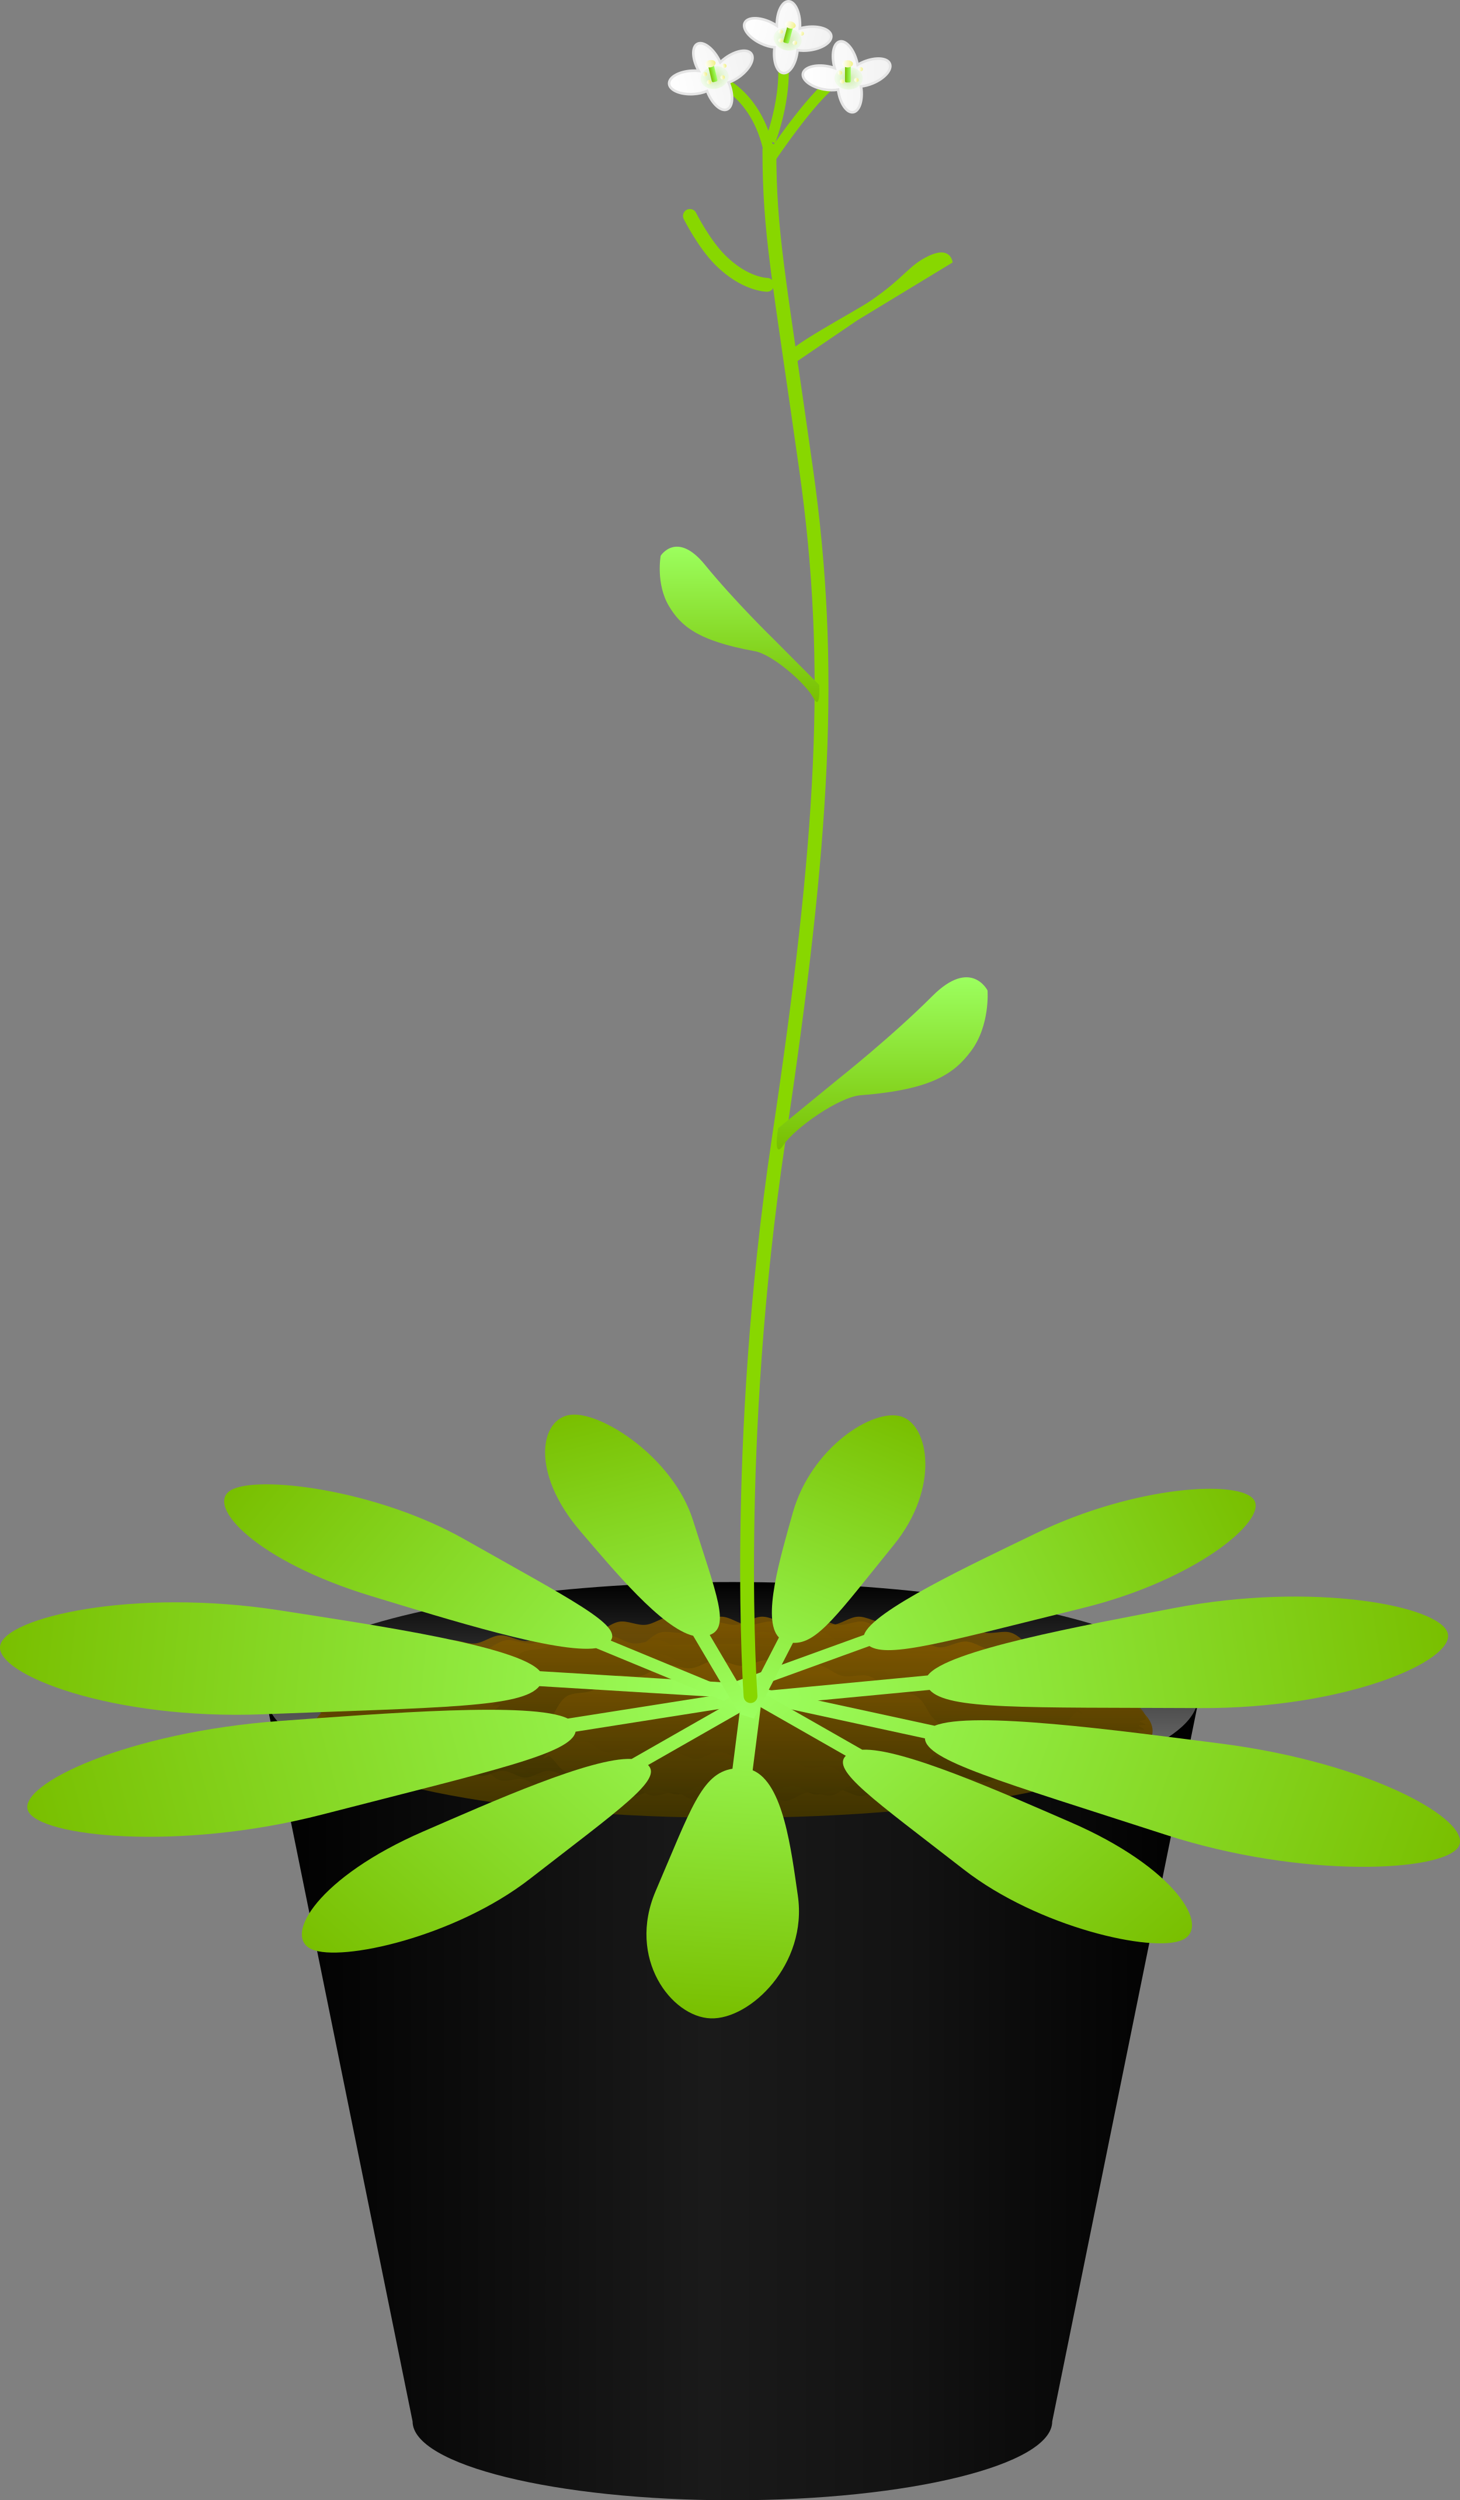 <?xml version="1.0" encoding="UTF-8" standalone="no"?>
<svg
   xmlns:dc="http://purl.org/dc/elements/1.1/"
   xmlns:cc="http://creativecommons.org/ns#"
   xmlns:rdf="http://www.w3.org/1999/02/22-rdf-syntax-ns#"
   xmlns:svg="http://www.w3.org/2000/svg"
   xmlns="http://www.w3.org/2000/svg"
   xmlns:sodipodi="http://sodipodi.sourceforge.net/DTD/sodipodi-0.dtd"
   xmlns:inkscape="http://www.inkscape.org/namespaces/inkscape"
   version="1.1"
   x="0px"
   y="0px"
   width="335.002"
   height="573.587"
   viewBox="0 0 335.002 573.587"
   enable-background="new 0 0 595.28 841.89"
   xml:space="preserve"
   sodipodi:docname="Arabidopsis_thaliana.svg"
   inkscape:version="1.0.1 (3bc2e813f5, 2020-09-07)"><rect x="0" y="0" width="335.002" height="573.587" fill="#808080" stroke="none"/><defs
   id="defs1296" /><sodipodi:namedview
   pagecolor="#ffffff"
   bordercolor="#666666"
   borderopacity="1"
   objecttolerance="10"
   gridtolerance="10"
   guidetolerance="10"
   inkscape:pageopacity="0"
   inkscape:pageshadow="2"
   inkscape:window-width="1920"
   inkscape:window-height="1017"
   id="namedview1294"
   showgrid="false"
   inkscape:zoom="0.87303565"
   inkscape:cx="176.10103"
   inkscape:cy="365.90066"
   inkscape:window-x="-8"
   inkscape:window-y="-8"
   inkscape:window-maximized="1" />
<linearGradient
   id="SVGID_1_"
   gradientUnits="userSpaceOnUse"
   x1="182.756"
   y1="537.183"
   x2="396.428"
   y2="537.183"
   gradientTransform="translate(-121.539,-55.044)">
	<stop
   offset="0"
   style="stop-color:#000000"
   id="stop2" />
	<stop
   offset="0.472"
   style="stop-color:#1A1A1A"
   id="stop4" />
	<stop
   offset="0.686"
   style="stop-color:#131313"
   id="stop6" />
	<stop
   offset="0.981"
   style="stop-color:#010101"
   id="stop8" />
	<stop
   offset="1"
   style="stop-color:#000000"
   id="stop10" />
</linearGradient>
<path
   fill="url(#SVGID_1_)"
   d="m 61.217,390.692 33.452,164.809 c 0,9.988 32.855,18.086 73.384,18.086 40.529,0 73.383,-8.098 73.383,-18.086 l 33.453,-164.809 z"
   id="path13"
   style="fill:url(#SVGID_1_)" />
<linearGradient
   id="SVGID_2_"
   gradientUnits="userSpaceOnUse"
   x1="289.592"
   y1="470.642"
   x2="289.592"
   y2="417.981"
   gradientTransform="translate(-121.539,-55.044)">
	<stop
   offset="0"
   style="stop-color:#8F8F8F"
   id="stop15" />
	<stop
   offset="1"
   style="stop-color:#000000"
   id="stop17" />
</linearGradient>
<ellipse
   fill="url(#SVGID_2_)"
   cx="168.053"
   cy="389.268"
   rx="106.836"
   ry="26.33"
   id="ellipse20"
   style="fill:url(#SVGID_2_)" />
<g
   id="g110"
   transform="translate(-121.539,-55.044)">
	<linearGradient
   id="SVGID_3_"
   gradientUnits="userSpaceOnUse"
   x1="289.591"
   y1="472.066"
   x2="289.591"
   y2="432.212">
		<stop
   offset="0"
   style="stop-color:#3F3300"
   id="stop22" />
		<stop
   offset="1"
   style="stop-color:#7F5700"
   id="stop24" />
	</linearGradient>
	<path
   fill="url(#SVGID_3_)"
   d="m 386.004,452.138 c 0,11.006 -43.164,19.928 -96.412,19.928 -53.248,0 -96.414,-8.922 -96.414,-19.928 0,-11.002 43.166,-19.926 96.414,-19.926 53.248,0 96.412,8.924 96.412,19.926 z"
   id="path27"
   style="fill:url(#SVGID_3_)" />
	<g
   opacity="0.83"
   id="g36">
		<linearGradient
   id="SVGID_4_"
   gradientUnits="userSpaceOnUse"
   x1="255.242"
   y1="462.83"
   x2="255.242"
   y2="430.197">
			<stop
   offset="0"
   style="stop-color:#3F3300"
   id="stop29" />
			<stop
   offset="1"
   style="stop-color:#7F5700"
   id="stop31" />
		</linearGradient>
		<path
   fill="url(#SVGID_4_)"
   d="m 255.241,431.515 c -1.983,0 -3.97,-1.404 -5.888,-1.314 -1.988,0.092 -3.834,1.68 -5.736,1.863 -1.991,0.191 -4.108,-1.01 -5.986,-0.727 -1.992,0.301 -3.654,2.08 -5.497,2.477 -1.989,0.428 -4.243,-0.498 -6.031,0.031 -1.979,0.586 -3.344,2.598 -5.04,3.295 -1.955,0.801 -4.363,0.381 -5.887,1.309 -1.875,1.143 -2.475,3.469 -3.598,4.766 -1.44,1.662 -3.492,2.959 -3.492,4.799 0,0.195 1.458,0.322 1.476,0.516 0.018,0.193 -1.393,0.582 -1.358,0.773 0.035,0.191 1.493,0.059 1.544,0.248 0.051,0.186 -1.274,0.809 -1.208,0.992 0.065,0.182 1.484,-0.184 1.564,-0.004 0.079,0.176 -1.138,0.99 -1.045,1.164 0.09,0.168 1.445,-0.387 1.549,-0.221 0.101,0.164 -1.004,1.125 -0.891,1.285 0.11,0.158 1.223,-0.705 1.345,-0.551 1.353,0.824 2.17,2.875 3.83,3.613 1.474,0.654 3.592,-0.08 5.284,0.498 1.545,0.525 2.755,2.408 4.463,2.863 1.591,0.424 3.583,-0.598 5.302,-0.242 1.622,0.336 3.037,2.07 4.759,2.342 1.644,0.258 3.526,-0.951 5.252,-0.754 1.66,0.188 3.22,1.793 4.946,1.92 1.672,0.123 3.453,-1.232 5.178,-1.17 1.68,0.061 3.357,1.543 5.08,1.543 1.737,0 3.428,-1.482 5.121,-1.545 1.741,-0.062 3.536,1.291 5.222,1.164 1.742,-0.129 3.316,-1.736 4.99,-1.928 1.742,-0.201 3.642,1.004 5.301,0.74 1.739,-0.277 3.167,-2.018 4.801,-2.359 1.733,-0.365 3.744,0.648 5.346,0.215 1.722,-0.465 2.938,-2.357 4.492,-2.895 1.706,-0.592 3.842,0.123 5.321,-0.547 1.67,-0.758 2.478,-2.824 3.828,-3.67 0.111,-0.15 1.231,0.701 1.333,0.549 0.104,-0.154 -1.028,-1.082 -0.935,-1.238 0.094,-0.16 1.455,0.373 1.538,0.211 0.085,-0.166 -1.153,-0.947 -1.081,-1.115 0.072,-0.17 1.494,0.178 1.553,0.006 0.061,-0.176 -1.275,-0.77 -1.23,-0.945 0.047,-0.18 1.504,-0.057 1.535,-0.236 0.031,-0.182 -1.383,-0.551 -1.367,-0.734 0.016,-0.183 1.473,-0.305 1.473,-0.488 0,-1.84 -2.053,-3.139 -3.494,-4.801 -1.124,-1.297 -1.726,-3.623 -3.602,-4.766 -1.525,-0.93 -3.933,-0.508 -5.888,-1.311 -1.696,-0.695 -3.062,-2.707 -5.04,-3.293 -1.787,-0.527 -4.04,0.398 -6.026,-0.029 -1.842,-0.396 -3.503,-2.176 -5.495,-2.477 -1.877,-0.283 -3.994,0.918 -5.984,0.727 -1.902,-0.184 -3.749,-1.771 -5.737,-1.863 -1.919,-0.09 -3.907,1.314 -5.89,1.314 z"
   id="path34"
   style="fill:url(#SVGID_4_)" />
	</g>
	<g
   opacity="0.83"
   id="g45">
		<linearGradient
   id="SVGID_5_"
   gradientUnits="userSpaceOnUse"
   x1="302.144"
   y1="458.56"
   x2="302.144"
   y2="425.926">
			<stop
   offset="0"
   style="stop-color:#3F3300"
   id="stop38" />
			<stop
   offset="1"
   style="stop-color:#7F5700"
   id="stop40" />
		</linearGradient>
		<path
   fill="url(#SVGID_5_)"
   d="m 302.145,427.246 c -1.982,0 -3.97,-1.405 -5.887,-1.315 -1.988,0.093 -3.833,1.68 -5.735,1.862 -1.991,0.192 -4.109,-1.009 -5.987,-0.725 -1.992,0.301 -3.654,2.079 -5.497,2.475 -1.989,0.428 -4.243,-0.496 -6.031,0.033 -1.979,0.584 -3.344,2.598 -5.04,3.293 -1.956,0.803 -4.363,0.381 -5.887,1.311 -1.875,1.143 -2.475,3.467 -3.598,4.764 -1.44,1.662 -3.493,2.959 -3.493,4.799 0,0.195 1.458,0.324 1.476,0.518 0.018,0.194 -1.394,0.582 -1.358,0.773 0.035,0.189 1.492,0.057 1.543,0.246 0.051,0.186 -1.274,0.809 -1.207,0.992 0.065,0.182 1.483,-0.184 1.564,-0.004 0.079,0.176 -1.138,0.99 -1.045,1.164 0.09,0.168 1.445,-0.389 1.549,-0.221 0.101,0.164 -1.003,1.125 -0.89,1.287 0.11,0.156 1.223,-0.707 1.345,-0.553 1.353,0.824 2.17,2.877 3.829,3.613 1.474,0.654 3.592,-0.078 5.284,0.498 1.545,0.527 2.754,2.408 4.463,2.863 1.591,0.424 3.583,-0.596 5.302,-0.24 1.622,0.336 3.036,2.07 4.759,2.342 1.644,0.258 3.526,-0.951 5.251,-0.754 1.66,0.188 3.22,1.793 4.946,1.92 1.672,0.123 3.453,-1.232 5.178,-1.17 1.68,0.061 3.357,1.543 5.08,1.543 1.738,0 3.428,-1.482 5.121,-1.545 1.741,-0.062 3.537,1.291 5.223,1.166 1.742,-0.131 3.315,-1.738 4.99,-1.93 1.742,-0.201 3.643,1.004 5.301,0.74 1.739,-0.277 3.166,-2.018 4.801,-2.359 1.734,-0.365 3.744,0.648 5.347,0.215 1.723,-0.465 2.938,-2.355 4.491,-2.895 1.707,-0.592 3.842,0.123 5.322,-0.549 1.67,-0.756 2.479,-2.822 3.827,-3.668 0.112,-0.15 1.231,0.701 1.333,0.549 0.104,-0.154 -1.027,-1.082 -0.936,-1.24 0.096,-0.16 1.457,0.375 1.539,0.211 0.084,-0.166 -1.152,-0.945 -1.081,-1.113 0.073,-0.172 1.494,0.176 1.554,0.002 0.06,-0.176 -1.277,-0.766 -1.232,-0.943 0.047,-0.18 1.504,-0.057 1.535,-0.236 0.031,-0.182 -1.383,-0.551 -1.367,-0.734 0.016,-0.183 1.473,-0.305 1.473,-0.488 0,-1.84 -2.053,-3.139 -3.494,-4.801 -1.124,-1.297 -1.726,-3.623 -3.602,-4.766 -1.525,-0.928 -3.933,-0.508 -5.889,-1.309 -1.695,-0.697 -3.061,-2.709 -5.039,-3.293 -1.787,-0.529 -4.04,0.396 -6.027,-0.031 -1.842,-0.396 -3.503,-2.174 -5.494,-2.475 -1.877,-0.284 -3.994,0.917 -5.984,0.725 -1.902,-0.182 -3.748,-1.77 -5.736,-1.862 -1.92,-0.091 -3.907,1.315 -5.89,1.315 z"
   id="path43"
   style="fill:url(#SVGID_5_)" />
	</g>
	<g
   opacity="0.83"
   id="g54">
		<linearGradient
   id="SVGID_6_"
   gradientUnits="userSpaceOnUse"
   x1="319.082"
   y1="467.099"
   x2="319.082"
   y2="434.466">
			<stop
   offset="0"
   style="stop-color:#3F3300"
   id="stop47" />
			<stop
   offset="1"
   style="stop-color:#7F5700"
   id="stop49" />
		</linearGradient>
		<path
   fill="url(#SVGID_6_)"
   d="m 319.083,435.787 c -1.983,0 -3.97,-1.406 -5.888,-1.316 -1.988,0.094 -3.834,1.682 -5.736,1.863 -1.99,0.191 -4.107,-1.01 -5.986,-0.725 -1.992,0.301 -3.653,2.078 -5.496,2.475 -1.989,0.428 -4.243,-0.496 -6.031,0.033 -1.979,0.584 -3.344,2.598 -5.04,3.293 -1.955,0.803 -4.363,0.381 -5.887,1.311 -1.875,1.143 -2.475,3.467 -3.598,4.764 -1.44,1.662 -3.493,2.959 -3.493,4.799 0,0.195 1.458,0.322 1.476,0.516 0.018,0.194 -1.394,0.582 -1.358,0.775 0.035,0.189 1.493,0.057 1.544,0.246 0.051,0.186 -1.274,0.807 -1.208,0.992 0.065,0.18 1.484,-0.184 1.565,-0.004 0.079,0.176 -1.138,0.988 -1.045,1.162 0.09,0.17 1.445,-0.387 1.549,-0.219 0.101,0.164 -1.004,1.123 -0.891,1.285 0.11,0.158 1.223,-0.707 1.345,-0.551 1.353,0.824 2.17,2.875 3.83,3.611 1.474,0.654 3.592,-0.078 5.284,0.5 1.545,0.525 2.754,2.408 4.463,2.863 1.591,0.424 3.583,-0.598 5.302,-0.242 1.622,0.338 3.037,2.07 4.76,2.342 1.644,0.258 3.525,-0.951 5.251,-0.754 1.66,0.188 3.22,1.793 4.946,1.92 1.672,0.123 3.453,-1.232 5.178,-1.17 1.681,0.061 3.357,1.543 5.08,1.543 1.738,0 3.428,-1.482 5.121,-1.545 1.741,-0.062 3.537,1.291 5.223,1.164 1.742,-0.129 3.315,-1.736 4.99,-1.928 1.742,-0.201 3.643,1.004 5.301,0.74 1.739,-0.277 3.166,-2.018 4.802,-2.359 1.733,-0.365 3.743,0.648 5.346,0.215 1.723,-0.465 2.938,-2.355 4.492,-2.895 1.706,-0.59 3.842,0.123 5.321,-0.547 1.67,-0.758 2.479,-2.822 3.828,-3.67 0.111,-0.15 1.23,0.701 1.332,0.551 0.104,-0.156 -1.028,-1.084 -0.936,-1.24 0.094,-0.162 1.456,0.373 1.539,0.211 0.084,-0.166 -1.153,-0.945 -1.082,-1.113 0.073,-0.172 1.494,0.176 1.554,0.002 0.06,-0.174 -1.276,-0.768 -1.23,-0.945 0.046,-0.18 1.503,-0.053 1.534,-0.234 0.031,-0.181 -1.383,-0.551 -1.367,-0.734 0.016,-0.183 1.473,-0.305 1.473,-0.488 0,-1.84 -2.053,-3.139 -3.494,-4.801 -1.123,-1.297 -1.725,-3.623 -3.602,-4.766 -1.524,-0.928 -3.932,-0.508 -5.888,-1.309 -1.696,-0.697 -3.062,-2.709 -5.04,-3.293 -1.787,-0.529 -4.039,0.396 -6.025,-0.031 -1.844,-0.396 -3.504,-2.174 -5.496,-2.475 -1.877,-0.283 -3.993,0.916 -5.984,0.725 -1.901,-0.182 -3.748,-1.77 -5.736,-1.863 -1.922,-0.091 -3.909,1.316 -5.892,1.316 z"
   id="path52"
   style="fill:url(#SVGID_6_)" />
	</g>
	<g
   opacity="0.83"
   id="g63">
		<linearGradient
   id="SVGID_7_"
   gradientUnits="userSpaceOnUse"
   x1="266.967"
   y1="467.099"
   x2="266.967"
   y2="434.466">
			<stop
   offset="0"
   style="stop-color:#3F3300"
   id="stop56" />
			<stop
   offset="1"
   style="stop-color:#7F5700"
   id="stop58" />
		</linearGradient>
		<path
   fill="url(#SVGID_7_)"
   d="m 266.967,435.787 c -1.983,0 -3.97,-1.406 -5.888,-1.316 -1.988,0.094 -3.834,1.682 -5.736,1.863 -1.991,0.191 -4.108,-1.01 -5.986,-0.725 -1.992,0.301 -3.654,2.078 -5.497,2.475 -1.989,0.428 -4.243,-0.496 -6.031,0.033 -1.979,0.584 -3.344,2.598 -5.04,3.293 -1.955,0.803 -4.363,0.381 -5.887,1.311 -1.875,1.143 -2.475,3.467 -3.598,4.764 -1.44,1.662 -3.493,2.959 -3.493,4.799 0,0.195 1.458,0.322 1.476,0.516 0.018,0.193 -1.393,0.58 -1.358,0.773 0.035,0.189 1.493,0.059 1.544,0.248 0.051,0.186 -1.274,0.807 -1.208,0.992 0.065,0.18 1.484,-0.184 1.564,-0.004 0.079,0.176 -1.138,0.988 -1.045,1.162 0.09,0.17 1.445,-0.387 1.549,-0.219 0.101,0.162 -1.003,1.123 -0.89,1.285 0.11,0.158 1.223,-0.707 1.345,-0.551 1.353,0.824 2.17,2.875 3.829,3.611 1.474,0.656 3.592,-0.078 5.284,0.5 1.545,0.525 2.754,2.408 4.463,2.863 1.591,0.424 3.583,-0.598 5.302,-0.242 1.622,0.338 3.036,2.07 4.759,2.342 1.644,0.258 3.526,-0.951 5.251,-0.754 1.66,0.188 3.22,1.793 4.946,1.92 1.672,0.123 3.453,-1.232 5.178,-1.17 1.68,0.061 3.357,1.543 5.08,1.543 1.737,0 3.428,-1.482 5.121,-1.545 1.741,-0.062 3.536,1.291 5.222,1.164 1.742,-0.129 3.316,-1.736 4.991,-1.928 1.742,-0.201 3.642,1.004 5.301,0.74 1.739,-0.277 3.167,-2.018 4.802,-2.359 1.733,-0.365 3.743,0.648 5.346,0.215 1.723,-0.465 2.938,-2.355 4.492,-2.895 1.706,-0.59 3.842,0.123 5.321,-0.547 1.67,-0.758 2.479,-2.824 3.828,-3.67 0.111,-0.15 1.23,0.701 1.332,0.551 0.104,-0.156 -1.028,-1.084 -0.936,-1.24 0.094,-0.162 1.457,0.373 1.539,0.211 0.084,-0.166 -1.152,-0.947 -1.082,-1.115 0.074,-0.17 1.494,0.178 1.553,0.006 0.061,-0.176 -1.275,-0.77 -1.229,-0.947 0.046,-0.18 1.503,-0.055 1.534,-0.234 0.031,-0.184 -1.383,-0.551 -1.367,-0.734 0.016,-0.183 1.473,-0.305 1.473,-0.488 0,-1.84 -2.053,-3.139 -3.494,-4.801 -1.123,-1.297 -1.725,-3.623 -3.602,-4.766 -1.524,-0.928 -3.932,-0.508 -5.889,-1.309 -1.695,-0.697 -3.061,-2.709 -5.04,-3.293 -1.786,-0.529 -4.039,0.396 -6.026,-0.031 -1.842,-0.396 -3.503,-2.174 -5.495,-2.475 -1.877,-0.285 -3.994,0.916 -5.984,0.725 -1.902,-0.182 -3.748,-1.77 -5.737,-1.863 -1.916,-0.091 -3.904,1.316 -5.887,1.316 z"
   id="path61"
   style="fill:url(#SVGID_7_)" />
	</g>
	<g
   opacity="0.83"
   id="g72">
		<linearGradient
   id="SVGID_8_"
   gradientUnits="userSpaceOnUse"
   x1="242.213"
   y1="462.83"
   x2="242.213"
   y2="430.197">
			<stop
   offset="0"
   style="stop-color:#3F3300"
   id="stop65" />
			<stop
   offset="1"
   style="stop-color:#7F5700"
   id="stop67" />
		</linearGradient>
		<path
   fill="url(#SVGID_8_)"
   d="m 242.212,431.515 c -1.983,0 -3.97,-1.404 -5.888,-1.314 -1.988,0.092 -3.834,1.68 -5.736,1.863 -1.991,0.191 -4.108,-1.01 -5.986,-0.727 -1.992,0.301 -3.654,2.08 -5.496,2.477 -1.989,0.428 -4.244,-0.498 -6.031,0.031 -1.979,0.586 -3.343,2.598 -5.039,3.295 -1.955,0.803 -4.363,0.381 -5.887,1.309 -1.875,1.143 -2.475,3.469 -3.598,4.766 -1.44,1.662 -3.492,2.959 -3.492,4.799 0,0.195 1.458,0.322 1.476,0.516 0.018,0.193 -1.393,0.582 -1.358,0.773 0.035,0.191 1.493,0.059 1.544,0.248 0.051,0.186 -1.273,0.809 -1.207,0.992 0.065,0.182 1.483,-0.184 1.563,-0.004 0.079,0.176 -1.138,0.99 -1.045,1.162 0.09,0.17 1.445,-0.385 1.549,-0.219 0.101,0.164 -1.004,1.125 -0.891,1.285 0.11,0.158 1.223,-0.705 1.345,-0.551 1.353,0.824 2.17,2.875 3.83,3.613 1.474,0.654 3.592,-0.08 5.284,0.498 1.545,0.525 2.754,2.408 4.463,2.863 1.591,0.424 3.583,-0.598 5.302,-0.242 1.622,0.336 3.036,2.07 4.759,2.342 1.644,0.258 3.526,-0.951 5.251,-0.754 1.66,0.188 3.22,1.793 4.946,1.92 1.672,0.123 3.453,-1.232 5.178,-1.17 1.68,0.061 3.357,1.543 5.08,1.543 1.737,0 3.428,-1.482 5.121,-1.545 1.74,-0.062 3.536,1.291 5.221,1.166 1.742,-0.131 3.316,-1.738 4.991,-1.93 1.742,-0.201 3.642,1.004 5.301,0.74 1.739,-0.277 3.166,-2.018 4.801,-2.361 1.733,-0.363 3.743,0.65 5.346,0.217 1.723,-0.465 2.938,-2.357 4.492,-2.895 1.706,-0.592 3.842,0.123 5.321,-0.547 1.67,-0.758 2.479,-2.824 3.828,-3.67 0.112,-0.15 1.232,0.701 1.333,0.549 0.104,-0.154 -1.027,-1.082 -0.935,-1.238 0.095,-0.16 1.457,0.373 1.539,0.211 0.084,-0.166 -1.153,-0.947 -1.081,-1.115 0.073,-0.17 1.494,0.178 1.553,0.006 0.061,-0.176 -1.276,-0.77 -1.23,-0.947 0.046,-0.18 1.503,-0.055 1.535,-0.234 0.031,-0.182 -1.383,-0.551 -1.368,-0.734 0.016,-0.184 1.473,-0.305 1.473,-0.488 0,-1.842 -2.053,-3.139 -3.494,-4.801 -1.124,-1.297 -1.726,-3.623 -3.602,-4.766 -1.525,-0.93 -3.933,-0.508 -5.888,-1.311 -1.696,-0.695 -3.062,-2.707 -5.041,-3.293 -1.786,-0.527 -4.039,0.396 -6.026,-0.029 -1.843,-0.396 -3.504,-2.176 -5.495,-2.477 -1.877,-0.283 -3.994,0.918 -5.985,0.727 -1.902,-0.184 -3.749,-1.771 -5.737,-1.863 -1.918,-0.09 -3.906,1.314 -5.889,1.314 z"
   id="path70"
   style="fill:url(#SVGID_8_)" />
	</g>
	<g
   opacity="0.83"
   id="g81">
		<linearGradient
   id="SVGID_9_"
   gradientUnits="userSpaceOnUse"
   x1="281.3"
   y1="458.56"
   x2="281.3"
   y2="425.926">
			<stop
   offset="0"
   style="stop-color:#3F3300"
   id="stop74" />
			<stop
   offset="1"
   style="stop-color:#7F5700"
   id="stop76" />
		</linearGradient>
		<path
   fill="url(#SVGID_9_)"
   d="m 281.299,427.246 c -1.983,0 -3.97,-1.405 -5.888,-1.315 -1.988,0.093 -3.834,1.68 -5.735,1.862 -1.992,0.191 -4.109,-1.009 -5.987,-0.725 -1.992,0.301 -3.654,2.078 -5.496,2.475 -1.989,0.428 -4.243,-0.496 -6.031,0.033 -1.979,0.584 -3.344,2.598 -5.04,3.293 -1.955,0.803 -4.363,0.381 -5.887,1.311 -1.875,1.143 -2.475,3.467 -3.598,4.764 -1.44,1.662 -3.493,2.959 -3.493,4.799 0,0.195 1.458,0.324 1.476,0.516 0.018,0.195 -1.394,0.582 -1.358,0.773 0.034,0.191 1.493,0.061 1.544,0.248 0.05,0.186 -1.275,0.809 -1.208,0.992 0.065,0.182 1.483,-0.184 1.563,-0.004 0.079,0.176 -1.137,0.99 -1.044,1.164 0.09,0.168 1.445,-0.387 1.549,-0.219 0.101,0.162 -1.004,1.123 -0.891,1.285 0.11,0.156 1.223,-0.707 1.345,-0.553 1.353,0.824 2.17,2.877 3.829,3.613 1.474,0.654 3.592,-0.078 5.285,0.498 1.545,0.527 2.754,2.408 4.463,2.863 1.591,0.424 3.583,-0.596 5.302,-0.24 1.622,0.336 3.036,2.07 4.759,2.342 1.644,0.258 3.526,-0.951 5.252,-0.754 1.66,0.188 3.22,1.793 4.946,1.92 1.672,0.123 3.453,-1.232 5.178,-1.17 1.68,0.061 3.357,1.543 5.08,1.543 1.737,0 3.428,-1.482 5.121,-1.545 1.74,-0.062 3.536,1.291 5.222,1.164 1.742,-0.129 3.316,-1.736 4.99,-1.928 1.742,-0.201 3.643,1.004 5.301,0.74 1.739,-0.277 3.166,-2.018 4.801,-2.361 1.734,-0.363 3.744,0.648 5.346,0.217 1.723,-0.465 2.939,-2.355 4.492,-2.895 1.706,-0.592 3.842,0.123 5.322,-0.549 1.669,-0.756 2.479,-2.822 3.826,-3.668 0.112,-0.15 1.232,0.701 1.334,0.549 0.104,-0.154 -1.028,-1.082 -0.936,-1.24 0.095,-0.16 1.455,0.375 1.539,0.213 0.084,-0.166 -1.152,-0.947 -1.081,-1.115 0.073,-0.172 1.493,0.176 1.553,0.004 0.061,-0.176 -1.276,-0.768 -1.23,-0.945 0.046,-0.18 1.504,-0.057 1.535,-0.236 0.031,-0.182 -1.384,-0.551 -1.368,-0.734 0.017,-0.184 1.474,-0.305 1.474,-0.488 0,-1.84 -2.054,-3.139 -3.494,-4.801 -1.124,-1.297 -1.726,-3.623 -3.603,-4.766 -1.524,-0.928 -3.932,-0.508 -5.888,-1.309 -1.696,-0.697 -3.062,-2.709 -5.04,-3.293 -1.787,-0.529 -4.039,0.396 -6.026,-0.031 -1.843,-0.396 -3.503,-2.174 -5.495,-2.475 -1.877,-0.284 -3.994,0.917 -5.984,0.725 -1.902,-0.183 -3.748,-1.77 -5.737,-1.862 -1.918,-0.091 -3.906,1.315 -5.889,1.315 z"
   id="path79"
   style="fill:url(#SVGID_9_)" />
	</g>
	<g
   opacity="0.83"
   id="g90">
		<linearGradient
   id="SVGID_10_"
   gradientUnits="userSpaceOnUse"
   x1="324.293"
   y1="458.56"
   x2="324.293"
   y2="425.926">
			<stop
   offset="0"
   style="stop-color:#3F3300"
   id="stop83" />
			<stop
   offset="1"
   style="stop-color:#7F5700"
   id="stop85" />
		</linearGradient>
		<path
   fill="url(#SVGID_10_)"
   d="m 324.295,427.246 c -1.982,0 -3.971,-1.405 -5.888,-1.315 -1.988,0.093 -3.834,1.68 -5.735,1.862 -1.992,0.191 -4.109,-1.009 -5.987,-0.725 -1.991,0.301 -3.653,2.079 -5.496,2.475 -1.989,0.428 -4.244,-0.496 -6.031,0.033 -1.979,0.584 -3.344,2.598 -5.04,3.293 -1.955,0.803 -4.363,0.381 -5.887,1.311 -1.875,1.143 -2.475,3.467 -3.599,4.764 -1.44,1.662 -3.493,2.959 -3.493,4.799 0,0.195 1.458,0.324 1.476,0.518 0.018,0.194 -1.394,0.582 -1.358,0.773 0.035,0.189 1.493,0.059 1.544,0.246 0.05,0.186 -1.274,0.809 -1.208,0.992 0.065,0.182 1.483,-0.184 1.564,-0.004 0.079,0.176 -1.138,0.99 -1.045,1.164 0.091,0.17 1.445,-0.389 1.549,-0.221 0.101,0.164 -1.003,1.125 -0.89,1.287 0.11,0.156 1.223,-0.707 1.345,-0.553 1.353,0.824 2.17,2.877 3.829,3.613 1.474,0.654 3.592,-0.078 5.284,0.5 1.545,0.525 2.755,2.406 4.463,2.861 1.591,0.426 3.584,-0.596 5.302,-0.24 1.622,0.338 3.036,2.07 4.759,2.342 1.645,0.258 3.526,-0.951 5.252,-0.754 1.66,0.188 3.22,1.793 4.946,1.92 1.672,0.123 3.452,-1.232 5.179,-1.17 1.68,0.061 3.356,1.543 5.08,1.543 1.736,0 3.428,-1.482 5.121,-1.545 1.74,-0.064 3.535,1.291 5.221,1.164 1.742,-0.129 3.316,-1.736 4.991,-1.928 1.742,-0.201 3.642,1.004 5.301,0.74 1.739,-0.277 3.167,-2.018 4.802,-2.361 1.733,-0.363 3.743,0.648 5.346,0.217 1.723,-0.467 2.938,-2.355 4.492,-2.895 1.705,-0.592 3.842,0.123 5.321,-0.549 1.67,-0.756 2.479,-2.822 3.827,-3.668 0.112,-0.15 1.232,0.701 1.332,0.549 0.104,-0.154 -1.027,-1.082 -0.936,-1.24 0.096,-0.16 1.457,0.375 1.539,0.213 0.084,-0.166 -1.152,-0.949 -1.082,-1.117 0.074,-0.17 1.494,0.178 1.555,0.004 0.059,-0.176 -1.277,-0.768 -1.232,-0.943 0.047,-0.18 1.504,-0.057 1.535,-0.236 0.031,-0.182 -1.385,-0.551 -1.367,-0.734 0.016,-0.184 1.473,-0.305 1.473,-0.488 0,-1.84 -2.053,-3.139 -3.494,-4.801 -1.123,-1.297 -1.726,-3.623 -3.602,-4.766 -1.525,-0.928 -3.932,-0.508 -5.888,-1.309 -1.696,-0.697 -3.062,-2.709 -5.04,-3.293 -1.787,-0.529 -4.039,0.396 -6.026,-0.031 -1.842,-0.396 -3.503,-2.174 -5.494,-2.475 -1.878,-0.284 -3.994,0.917 -5.984,0.725 -1.902,-0.183 -3.748,-1.77 -5.736,-1.862 -1.919,-0.091 -3.908,1.315 -5.89,1.315 z"
   id="path88"
   style="fill:url(#SVGID_10_)" />
	</g>
	<g
   opacity="0.83"
   id="g99">
		<linearGradient
   id="SVGID_11_"
   gradientUnits="userSpaceOnUse"
   x1="337.322"
   y1="464.252"
   x2="337.322"
   y2="431.619">
			<stop
   offset="0"
   style="stop-color:#3F3300"
   id="stop92" />
			<stop
   offset="1"
   style="stop-color:#7F5700"
   id="stop94" />
		</linearGradient>
		<path
   fill="url(#SVGID_11_)"
   d="m 337.324,432.937 c -1.983,0 -3.971,-1.404 -5.889,-1.314 -1.988,0.092 -3.834,1.68 -5.734,1.863 -1.992,0.191 -4.109,-1.01 -5.988,-0.727 -1.992,0.303 -3.653,2.08 -5.496,2.477 -1.988,0.428 -4.243,-0.496 -6.031,0.033 -1.979,0.586 -3.344,2.598 -5.039,3.293 -1.955,0.803 -4.363,0.383 -5.887,1.311 -1.875,1.143 -2.475,3.469 -3.598,4.766 -1.44,1.662 -3.492,2.959 -3.492,4.799 0,0.195 1.458,0.322 1.476,0.516 0.018,0.194 -1.394,0.582 -1.358,0.773 0.034,0.189 1.493,0.059 1.544,0.248 0.05,0.186 -1.274,0.809 -1.208,0.992 0.065,0.182 1.483,-0.184 1.563,-0.006 0.079,0.176 -1.138,0.99 -1.045,1.164 0.09,0.168 1.445,-0.387 1.549,-0.221 0.101,0.164 -1.003,1.127 -0.89,1.287 0.111,0.158 1.223,-0.709 1.344,-0.553 1.353,0.824 2.17,2.875 3.829,3.611 1.474,0.656 3.593,-0.078 5.284,0.5 1.545,0.527 2.754,2.408 4.463,2.863 1.591,0.424 3.584,-0.598 5.302,-0.24 1.621,0.336 3.036,2.068 4.759,2.34 1.645,0.26 3.525,-0.951 5.252,-0.754 1.659,0.189 3.219,1.793 4.945,1.92 1.672,0.123 3.453,-1.232 5.178,-1.17 1.681,0.061 3.357,1.543 5.08,1.543 1.738,0 3.428,-1.482 5.121,-1.545 1.741,-0.062 3.537,1.291 5.223,1.166 1.742,-0.129 3.315,-1.736 4.99,-1.93 1.742,-0.199 3.643,1.006 5.301,0.742 1.739,-0.277 3.166,-2.018 4.802,-2.361 1.733,-0.363 3.743,0.648 5.345,0.217 1.723,-0.465 2.939,-2.355 4.492,-2.895 1.705,-0.592 3.842,0.123 5.322,-0.549 1.67,-0.758 2.479,-2.822 3.826,-3.67 0.113,-0.15 1.232,0.701 1.334,0.549 0.104,-0.154 -1.027,-1.08 -0.936,-1.236 0.094,-0.162 1.457,0.373 1.539,0.209 0.084,-0.166 -1.152,-0.945 -1.08,-1.113 0.072,-0.172 1.492,0.178 1.553,0.006 0.061,-0.176 -1.277,-0.77 -1.23,-0.947 0.045,-0.178 1.504,-0.055 1.535,-0.234 0.031,-0.184 -1.385,-0.551 -1.369,-0.734 0.016,-0.183 1.473,-0.305 1.473,-0.488 0,-1.84 -2.053,-3.139 -3.492,-4.801 -1.125,-1.297 -1.727,-3.623 -3.602,-4.766 -1.525,-0.93 -3.934,-0.508 -5.889,-1.311 -1.695,-0.695 -3.062,-2.709 -5.04,-3.293 -1.786,-0.529 -4.038,0.396 -6.026,-0.031 -1.842,-0.396 -3.504,-2.174 -5.494,-2.477 -1.878,-0.283 -3.995,0.918 -5.985,0.727 -1.902,-0.184 -3.748,-1.771 -5.737,-1.863 -1.919,-0.09 -3.906,1.314 -5.889,1.314 z"
   id="path97"
   style="fill:url(#SVGID_11_)" />
	</g>
	<g
   opacity="0.83"
   id="g108">
		<linearGradient
   id="SVGID_12_"
   gradientUnits="userSpaceOnUse"
   x1="291.722"
   y1="468.523"
   x2="291.722"
   y2="435.89">
			<stop
   offset="0"
   style="stop-color:#3F3300"
   id="stop101" />
			<stop
   offset="1"
   style="stop-color:#7F5700"
   id="stop103" />
		</linearGradient>
		<path
   fill="url(#SVGID_12_)"
   d="m 291.722,437.208 c -1.983,0 -3.97,-1.404 -5.888,-1.314 -1.988,0.092 -3.834,1.68 -5.736,1.863 -1.991,0.191 -4.108,-1.01 -5.986,-0.727 -1.992,0.301 -3.654,2.08 -5.497,2.477 -1.989,0.428 -4.243,-0.498 -6.031,0.031 -1.979,0.586 -3.344,2.598 -5.04,3.293 -1.955,0.803 -4.362,0.383 -5.887,1.311 -1.875,1.143 -2.475,3.469 -3.598,4.764 -1.44,1.662 -3.493,2.959 -3.493,4.799 0,0.195 1.458,0.324 1.476,0.518 0.018,0.194 -1.394,0.582 -1.358,0.773 0.035,0.191 1.492,0.059 1.543,0.246 0.051,0.186 -1.273,0.811 -1.207,0.994 0.065,0.18 1.483,-0.184 1.563,-0.006 0.079,0.176 -1.137,0.99 -1.044,1.164 0.09,0.168 1.445,-0.387 1.549,-0.219 0.101,0.162 -1.004,1.123 -0.891,1.285 0.11,0.156 1.223,-0.707 1.345,-0.553 1.353,0.824 2.17,2.875 3.83,3.613 1.474,0.654 3.592,-0.078 5.284,0.498 1.545,0.527 2.754,2.408 4.463,2.863 1.591,0.424 3.583,-0.598 5.302,-0.24 1.622,0.336 3.036,2.068 4.758,2.34 1.644,0.26 3.527,-0.949 5.252,-0.754 1.66,0.189 3.22,1.795 4.946,1.922 1.672,0.123 3.453,-1.232 5.178,-1.17 1.68,0.061 3.357,1.543 5.08,1.543 1.737,0 3.428,-1.482 5.121,-1.545 1.741,-0.062 3.536,1.291 5.221,1.164 1.742,-0.129 3.316,-1.736 4.99,-1.928 1.743,-0.201 3.643,1.004 5.302,0.74 1.739,-0.277 3.167,-2.018 4.802,-2.361 1.733,-0.363 3.742,0.648 5.346,0.217 1.723,-0.465 2.938,-2.355 4.492,-2.895 1.705,-0.592 3.842,0.123 5.32,-0.549 1.67,-0.756 2.479,-2.822 3.828,-3.668 0.111,-0.15 1.232,0.701 1.333,0.549 0.104,-0.156 -1.027,-1.082 -0.935,-1.24 0.094,-0.16 1.455,0.375 1.538,0.213 0.085,-0.166 -1.152,-0.947 -1.081,-1.115 0.073,-0.172 1.494,0.178 1.553,0.004 0.061,-0.176 -1.275,-0.768 -1.23,-0.945 0.047,-0.178 1.504,-0.055 1.535,-0.236 0.031,-0.181 -1.384,-0.549 -1.368,-0.732 0.017,-0.184 1.474,-0.305 1.474,-0.49 0,-1.84 -2.054,-3.137 -3.494,-4.799 -1.125,-1.299 -1.727,-3.625 -3.603,-4.768 -1.524,-0.928 -3.933,-0.506 -5.888,-1.309 -1.696,-0.695 -3.062,-2.707 -5.041,-3.293 -1.786,-0.529 -4.039,0.396 -6.025,-0.031 -1.842,-0.395 -3.504,-2.174 -5.495,-2.475 -1.878,-0.283 -3.994,0.918 -5.984,0.727 -1.902,-0.184 -3.749,-1.771 -5.737,-1.863 -1.917,-0.09 -3.904,1.314 -5.887,1.314 z"
   id="path106"
   style="fill:url(#SVGID_12_)" />
	</g>
</g>
<g
   id="g189"
   transform="translate(-121.539,-55.044)">
	
		<linearGradient
   id="SVGID_13_"
   gradientUnits="userSpaceOnUse"
   x1="149.758"
   y1="427.258"
   x2="316"
   y2="427.258"
   gradientTransform="matrix(0.995,0.101,-0.101,0.995,15.75,-9.395)">
		<stop
   offset="0"
   style="stop-color:#79BF00"
   id="stop112" />
		<stop
   offset="1"
   style="stop-color:#9CFF5F"
   id="stop114" />
	</linearGradient>
	<path
   fill="url(#SVGID_13_)"
   d="m 287.807,441.013 -42.387,-2.582 c -4.918,-5.779 -37.666,-10.521 -59.614,-13.944 -33.441,-5.215 -63.125,1.546 -64.234,8.124 -1.107,6.586 25.756,17.039 60.229,15.707 41.713,-1.621 59.673,-1.578 63.49,-6.457 l 41.944,2.555 z"
   id="path117"
   style="fill:url(#SVGID_13_)" />
	
		<linearGradient
   id="SVGID_14_"
   gradientUnits="userSpaceOnUse"
   x1="188.957"
   y1="465.31"
   x2="349.223"
   y2="465.31"
   gradientTransform="matrix(-0.988,0.156,0.156,0.988,567.354,-62.113)">
		<stop
   offset="0"
   style="stop-color:#79BF00"
   id="stop119" />
		<stop
   offset="1"
   style="stop-color:#9CFF5F"
   id="stop121" />
	</linearGradient>
	<path
   fill="url(#SVGID_14_)"
   d="m 293.632,443.281 40.782,-3.877 c 4.244,-5.754 35.504,-11.413 56.436,-15.436 31.891,-6.132 61.223,-0.557 62.883,5.771 1.666,6.334 -23.389,17.328 -56.867,17.158 -40.513,-0.205 -57.885,0.42 -62.018,-4.174 l -40.354,3.832 z"
   id="path124"
   style="fill:url(#SVGID_14_)" />
	
		<linearGradient
   id="SVGID_15_"
   gradientUnits="userSpaceOnUse"
   x1="62.714"
   y1="480.48"
   x2="240.551"
   y2="480.48"
   gradientTransform="matrix(-0.875,-0.315,-0.282,0.784,644.025,129.432)">
		<stop
   offset="0"
   style="stop-color:#79BF00"
   id="stop126" />
		<stop
   offset="1"
   style="stop-color:#9CFF5F"
   id="stop128" />
	</linearGradient>
	<path
   fill="url(#SVGID_15_)"
   d="m 294.45,441.947 41.541,9.006 c 8.566,-3.527 42.545,1.137 65.48,4.059 34.943,4.453 58.188,17.904 54.73,23.684 -3.463,5.777 -35.816,7.43 -67.258,-2.758 -38.044,-12.326 -54.928,-17.02 -55.178,-22.092 l -41.106,-8.91 z"
   id="path131"
   style="fill:url(#SVGID_15_)" />
	
		<linearGradient
   id="SVGID_16_"
   gradientUnits="userSpaceOnUse"
   x1="96.014"
   y1="439.632"
   x2="277.483"
   y2="439.632"
   gradientTransform="matrix(0.899,-0.236,0.211,0.806,-49.914,143.833)">
		<stop
   offset="0"
   style="stop-color:#79BF00"
   id="stop133" />
		<stop
   offset="1"
   style="stop-color:#9CFF5F"
   id="stop135" />
	</linearGradient>
	<path
   fill="url(#SVGID_16_)"
   d="m 294.536,442.568 -42.713,6.734 c -8.008,-3.971 -42.541,-1.154 -65.821,0.525 -35.464,2.559 -60.61,14.699 -58.022,20.645 2.585,5.939 34.564,9.326 67.394,0.869 39.721,-10.232 57.236,-13.996 58.234,-19.033 l 42.263,-6.666 z"
   id="path138"
   style="fill:url(#SVGID_16_)" />
	
		<linearGradient
   id="SVGID_17_"
   gradientUnits="userSpaceOnUse"
   x1="49.758"
   y1="389.503"
   x2="168.809"
   y2="389.503"
   gradientTransform="matrix(-0.614,-0.698,-0.625,0.55,654.559,331.752)">
		<stop
   offset="0"
   style="stop-color:#79BF00"
   id="stop140" />
		<stop
   offset="1"
   style="stop-color:#9CFF5F"
   id="stop142" />
	</linearGradient>
	<path
   fill="url(#SVGID_17_)"
   d="m 293.606,441.734 25.782,14.711 c 9.134,-0.443 32.135,9.842 47.822,16.643 23.902,10.357 32.361,24.021 25.582,27.014 -6.771,2.988 -32.997,-2.871 -50.118,-16.184 -20.717,-16.105 -30.464,-22.75 -27.062,-26.082 l -25.509,-14.553 z"
   id="path145"
   style="fill:url(#SVGID_17_)" />
	
		<linearGradient
   id="SVGID_18_"
   gradientUnits="userSpaceOnUse"
   x1="42.652"
   y1="384.338"
   x2="161.706"
   y2="384.338"
   gradientTransform="matrix(0.614,-0.698,0.625,0.55,-61.114,331.752)">
		<stop
   offset="0"
   style="stop-color:#79BF00"
   id="stop147" />
		<stop
   offset="1"
   style="stop-color:#9CFF5F"
   id="stop149" />
	</linearGradient>
	<path
   fill="url(#SVGID_18_)"
   d="m 292.246,443.855 -25.784,14.709 c -9.131,-0.441 -32.134,9.842 -47.823,16.645 -23.901,10.357 -32.358,24.02 -25.582,27.012 6.773,2.994 32.999,-2.871 50.117,-16.182 20.722,-16.107 30.468,-22.754 27.065,-26.08 L 295.748,445.4 Z"
   id="path152"
   style="fill:url(#SVGID_18_)" />
	
		<linearGradient
   id="SVGID_19_"
   gradientUnits="userSpaceOnUse"
   x1="43.206"
   y1="287.522"
   x2="126.118"
   y2="287.522"
   gradientTransform="matrix(0.059,-0.928,-0.831,-0.053,522.409,573.57)">
		<stop
   offset="0"
   style="stop-color:#79BF00"
   id="stop154" />
		<stop
   offset="1"
   style="stop-color:#9CFF5F"
   id="stop156" />
	</linearGradient>
	<path
   fill="url(#SVGID_19_)"
   d="m 296.735,441.607 -2.496,19.551 c 7.078,2.934 8.85,18.365 10.364,28.74 2.303,15.807 -10.964,28.469 -19.972,28.178 -9.004,-0.287 -19.287,-13.738 -12.64,-29.225 8.047,-18.742 10.519,-26.9 17.615,-28.043 l 2.468,-19.346 z"
   id="path159"
   style="fill:url(#SVGID_19_)" />
	
		<linearGradient
   id="SVGID_20_"
   gradientUnits="userSpaceOnUse"
   x1="237.264"
   y1="447.457"
   x2="373.041"
   y2="447.457"
   gradientTransform="matrix(-0.837,0.406,0.363,0.75,443.657,-35.814)">
		<stop
   offset="0"
   style="stop-color:#79BF00"
   id="stop161" />
		<stop
   offset="1"
   style="stop-color:#9CFF5F"
   id="stop163" />
	</linearGradient>
	<path
   fill="url(#SVGID_20_)"
   d="m 289.365,441.13 30.437,-11.027 c 1.733,-5.412 24.343,-16.008 39.42,-23.292 22.968,-11.097 47.106,-12.355 50.087,-7.63 2.98,4.727 -13.404,18.371 -39.289,24.748 -31.326,7.719 -44.569,11.596 -48.992,8.734 l -30.12,10.912 z"
   id="path166"
   style="fill:url(#SVGID_20_)" />
	
		<linearGradient
   id="SVGID_21_"
   gradientUnits="userSpaceOnUse"
   x1="254.258"
   y1="37.503"
   x2="382.561"
   y2="37.503"
   gradientTransform="matrix(0.716,0.594,0.532,-0.641,-17.087,257.271)">
		<stop
   offset="0"
   style="stop-color:#79BF00"
   id="stop168" />
		<stop
   offset="1"
   style="stop-color:#9CFF5F"
   id="stop170" />
	</linearGradient>
	<path
   fill="url(#SVGID_21_)"
   d="m 287.603,445.253 -29.285,-12.104 c -8.905,1.295 -34.296,-6.699 -51.561,-11.94 -26.3,-7.979 -38.205,-20.681 -32.29,-24.271 5.915,-3.59 33.34,-0.27 53.709,11.268 24.651,13.958 36.004,19.603 33.508,23.211 l 28.98,11.977 z"
   id="path173"
   style="fill:url(#SVGID_21_)" />
	
		<linearGradient
   id="SVGID_22_"
   gradientUnits="userSpaceOnUse"
   x1="336.03"
   y1="268.648"
   x2="417.807"
   y2="268.648"
   gradientTransform="matrix(0.231,0.901,0.807,-0.207,-34.371,130.55)">
		<stop
   offset="0"
   style="stop-color:#79BF00"
   id="stop175" />
		<stop
   offset="1"
   style="stop-color:#9CFF5F"
   id="stop177" />
	</linearGradient>
	<path
   fill="url(#SVGID_22_)"
   d="m 290.826,447.632 -10.238,-17.328 c -7.288,-1.805 -18.262,-15.092 -25.886,-23.987 -11.616,-13.551 -9.248,-26.014 -2.115,-26.717 7.134,-0.706 23.445,9.943 27.949,24.169 5.45,17.214 8.62,24.597 3.85,26.351 l 10.13,17.15 z"
   id="path180"
   style="fill:url(#SVGID_22_)" />
	
		<linearGradient
   id="SVGID_23_"
   gradientUnits="userSpaceOnUse"
   x1="338.978"
   y1="413.519"
   x2="422.095"
   y2="413.519"
   gradientTransform="matrix(-0.355,0.859,0.77,0.318,128.538,-43.487)">
		<stop
   offset="0"
   style="stop-color:#79BF00"
   id="stop182" />
		<stop
   offset="1"
   style="stop-color:#9CFF5F"
   id="stop184" />
	</linearGradient>
	<path
   fill="url(#SVGID_23_)"
   d="m 291.209,448.263 9.061,-17.568 c -4.039,-4.068 0.406,-18.665 3.158,-28.533 4.197,-15.04 18.502,-24.166 24.916,-22.154 6.409,2.007 8.863,16.412 -1.695,29.428 -12.777,15.747 -17.592,22.8 -23.153,22.485 l -8.965,17.381 z"
   id="path187"
   style="fill:url(#SVGID_23_)" />
</g>
<g
   id="g204"
   transform="translate(-121.539,-55.044)">
	
		<path
   fill="none"
   stroke="#88d700"
   stroke-width="3.17"
   stroke-linecap="round"
   stroke-linejoin="round"
   stroke-miterlimit="10"
   d="m 293.751,444.152 c 0,0 -4.124,-57.022 6.441,-127.621 10.367,-69.267 12.679,-108.71 6.34,-153.635 -6.34,-44.926 -8.453,-54.251 -8.453,-73.505"
   id="path191" />
	<path
   fill="#88d700"
   d="m 318.232,128.542 -15.926,10.839 c 0,0 0,0 -0.485,-2.482 -0.369,-1.892 15.638,-10.241 19.407,-12.807 7.963,-5.419 8.719,-8.145 13.442,-10.354 5.123,-2.397 5.449,1.514 5.449,1.514"
   id="path193" />
	<linearGradient
   id="SVGID_24_"
   gradientUnits="userSpaceOnUse"
   x1="323.963"
   y1="318.744"
   x2="323.963"
   y2="279.242">
		<stop
   offset="0"
   style="stop-color:#79BF00"
   id="stop195" />
		<stop
   offset="1"
   style="stop-color:#9CFF5F"
   id="stop197" />
	</linearGradient>
	<path
   fill="url(#SVGID_24_)"
   d="m 300.075,313.887 13.911,-11.382 c 0,0 12.165,-9.635 21.501,-18.971 8.853,-8.853 12.647,-1.265 12.647,-1.265 0,0 0.631,8.013 -3.795,13.912 -3.794,5.059 -8.853,8.853 -25.294,10.118 -5.044,0.388 -15.177,7.588 -17.706,11.382 -2.528,3.795 -1.264,-3.794 -1.264,-3.794 z"
   id="path200"
   style="fill:url(#SVGID_24_)" />
	
		<path
   fill="none"
   stroke="#88d700"
   stroke-width="3.17"
   stroke-linecap="round"
   stroke-linejoin="round"
   stroke-miterlimit="10"
   d="m 297.546,120.386 c 0,0 -5.059,0.002 -10.75,-5.689 -3.794,-3.794 -6.956,-10.118 -6.956,-10.118"
   id="path202" />
</g>
<path
   fill="none"
   stroke="#88d700"
   stroke-width="2.402"
   stroke-linecap="round"
   stroke-linejoin="round"
   stroke-miterlimit="10"
   d="m 163.916,17.998 c 0,0 10.408,3.203 12.81,18.414 0,0 11.208,-16.812 16.011,-18.414"
   id="path206" />
<g
   id="g264"
   transform="translate(-121.539,-55.044)">
	
		<linearGradient
   id="SVGID_25_"
   gradientUnits="userSpaceOnUse"
   x1="288.901"
   y1="82.344"
   x2="308.974"
   y2="82.344"
   gradientTransform="matrix(0.972,-0.234,0.234,0.972,-24.928,62.524)">
		<stop
   offset="0"
   style="stop-color:#FFFFFF"
   id="stop208" />
		<stop
   offset="1"
   style="stop-color:#F2F2F2"
   id="stop210" />
	</linearGradient>
	<path
   fill="url(#SVGID_25_)"
   stroke="#e5e5e5"
   stroke-width="0.597"
   stroke-miterlimit="10"
   d="m 293.933,67.366 c -0.868,-1.204 -3.523,-0.774 -5.934,0.963 -0.438,0.314 -0.835,0.651 -1.191,0.999 -0.108,-0.24 -0.227,-0.481 -0.357,-0.72 -1.422,-2.627 -3.624,-4.189 -4.917,-3.489 -1.292,0.7 -1.189,3.398 0.232,6.025 0.029,0.053 0.06,0.105 0.088,0.158 -0.496,-0.049 -1.019,-0.06 -1.56,-0.032 -2.963,0.159 -5.302,1.489 -5.222,2.972 0.079,1.481 2.545,2.554 5.512,2.395 1.208,-0.064 2.312,-0.323 3.19,-0.709 0.025,0.071 0.053,0.139 0.081,0.209 1.116,2.771 3.126,4.571 4.491,4.021 1.364,-0.549 1.566,-3.241 0.452,-6.013 -0.025,-0.057 -0.048,-0.112 -0.073,-0.169 0.785,-0.277 1.614,-0.708 2.417,-1.289 2.409,-1.733 3.657,-4.117 2.791,-5.321 z"
   id="path213"
   style="fill:url(#SVGID_25_)" />
	
		<radialGradient
   id="SVGID_26_"
   cx="299.411"
   cy="82.686"
   r="2.921"
   gradientTransform="matrix(0.972,-0.234,0.234,0.972,-24.928,62.524)"
   gradientUnits="userSpaceOnUse">
		<stop
   offset="0"
   style="stop-color:#79BF00"
   id="stop215" />
		<stop
   offset="1"
   style="stop-color:#9CFF5F;stop-opacity:0.3"
   id="stop217" />
	</radialGradient>
	<path
   opacity="0.34"
   fill="url(#SVGID_26_)"
   d="m 288.656,72.08 c 0.333,1.385 -0.801,2.847 -2.533,3.264 -1.731,0.416 -3.406,-0.37 -3.74,-1.754 -0.333,-1.386 0.801,-2.847 2.532,-3.263 1.733,-0.417 3.407,0.368 3.741,1.753 z"
   id="path220"
   style="fill:url(#SVGID_26_)" />
	
		<linearGradient
   id="SVGID_27_"
   gradientUnits="userSpaceOnUse"
   x1="298.578"
   y1="81.427"
   x2="299.894"
   y2="81.427"
   gradientTransform="matrix(0.972,-0.234,0.234,0.972,-24.928,62.524)">
		<stop
   offset="0"
   style="stop-color:#79BF00"
   id="stop222" />
		<stop
   offset="1"
   style="stop-color:#9CFF5F"
   id="stop224" />
	</linearGradient>
	<path
   fill="url(#SVGID_27_)"
   d="m 286.142,73.355 c 0.041,0.167 -0.062,0.335 -0.229,0.375 l -0.676,0.163 c -0.166,0.04 -0.333,-0.062 -0.374,-0.229 l -0.894,-3.714 c -0.04,-0.166 0.062,-0.335 0.228,-0.375 l 0.676,-0.163 c 0.167,-0.04 0.334,0.063 0.375,0.23 z"
   id="path227"
   style="fill:url(#SVGID_27_)" />
	
		<linearGradient
   id="SVGID_28_"
   gradientUnits="userSpaceOnUse"
   x1="297.947"
   y1="79.371"
   x2="300.416"
   y2="79.371"
   gradientTransform="matrix(0.972,-0.234,0.234,0.972,-24.928,62.524)">
		<stop
   offset="0"
   style="stop-color:#FFFFFF"
   id="stop229" />
		<stop
   offset="1"
   style="stop-color:#F2F288"
   id="stop231" />
	</linearGradient>
	<path
   fill="url(#SVGID_28_)"
   d="m 285.72,69.378 c 0.106,0.442 -0.345,0.929 -1.006,1.088 -0.663,0.159 -1.287,-0.069 -1.393,-0.511 -0.106,-0.441 0.345,-0.929 1.008,-1.089 0.662,-0.158 1.285,0.07 1.391,0.512 z"
   id="path234"
   style="fill:url(#SVGID_28_)" />
	
		<linearGradient
   id="SVGID_29_"
   gradientUnits="userSpaceOnUse"
   x1="301.703"
   y1="80.605"
   x2="302.691"
   y2="80.605"
   gradientTransform="matrix(0.972,-0.234,0.234,0.972,-24.928,62.524)">
		<stop
   offset="0"
   style="stop-color:#FFFFFF"
   id="stop236" />
		<stop
   offset="1"
   style="stop-color:#F2F288"
   id="stop238" />
	</linearGradient>
	<circle
   fill="url(#SVGID_29_)"
   cx="287.742"
   cy="70.161"
   r="0.494"
   id="circle241"
   style="fill:url(#SVGID_29_)" />
	
		<linearGradient
   id="SVGID_30_"
   gradientUnits="userSpaceOnUse"
   x1="300.717"
   y1="83.073"
   x2="301.703"
   y2="83.073"
   gradientTransform="matrix(0.972,-0.234,0.234,0.972,-24.928,62.524)">
		<stop
   offset="0"
   style="stop-color:#FFFFFF"
   id="stop243" />
		<stop
   offset="1"
   style="stop-color:#F2F288"
   id="stop245" />
	</linearGradient>
	<circle
   fill="url(#SVGID_30_)"
   cx="287.359"
   cy="72.79"
   r="0.493"
   id="circle248"
   style="fill:url(#SVGID_30_)" />
	
		<linearGradient
   id="SVGID_31_"
   gradientUnits="userSpaceOnUse"
   x1="297.427"
   y1="83.401"
   x2="298.414"
   y2="83.401"
   gradientTransform="matrix(0.972,-0.234,0.234,0.972,-24.928,62.524)">
		<stop
   offset="0"
   style="stop-color:#FFFFFF"
   id="stop250" />
		<stop
   offset="1"
   style="stop-color:#F2F288"
   id="stop252" />
	</linearGradient>
	<circle
   fill="url(#SVGID_31_)"
   cx="284.238"
   cy="73.879"
   r="0.494"
   id="circle255"
   style="fill:url(#SVGID_31_)" />
	
		<linearGradient
   id="SVGID_32_"
   gradientUnits="userSpaceOnUse"
   x1="296.934"
   y1="81.428"
   x2="297.92"
   y2="81.428"
   gradientTransform="matrix(0.972,-0.234,0.234,0.972,-24.928,62.524)">
		<stop
   offset="0"
   style="stop-color:#FFFFFF"
   id="stop257" />
		<stop
   offset="1"
   style="stop-color:#F2F288"
   id="stop259" />
	</linearGradient>
	<circle
   fill="url(#SVGID_32_)"
   cx="283.296"
   cy="72.076"
   r="0.493"
   id="circle262"
   style="fill:url(#SVGID_32_)" />
</g>
<path
   fill="none"
   stroke="#88d700"
   stroke-width="2.402"
   stroke-miterlimit="10"
   d="m 176.726,32.409 c 0,0 4.804,-12.009 2.401,-22.417"
   id="path266" />
<g
   id="g324"
   transform="translate(-121.539,-55.044)">
	
		<linearGradient
   id="SVGID_33_"
   gradientUnits="userSpaceOnUse"
   x1="269.038"
   y1="55.884"
   x2="289.111"
   y2="55.884"
   gradientTransform="matrix(0.966,0.259,-0.259,0.966,46.784,-62.6)">
		<stop
   offset="0"
   style="stop-color:#FFFFFF"
   id="stop268" />
		<stop
   offset="1"
   style="stop-color:#F2F2F2"
   id="stop270" />
	</linearGradient>
	<path
   fill="url(#SVGID_33_)"
   stroke="#e5e5e5"
   stroke-width="0.597"
   stroke-miterlimit="10"
   d="m 312.275,63.238 c -0.188,-1.472 -2.726,-2.362 -5.672,-1.987 -0.535,0.067 -1.047,0.173 -1.524,0.309 0.019,-0.263 0.03,-0.53 0.03,-0.804 0.006,-2.986 -1.182,-5.411 -2.654,-5.413 -1.47,-0.002 -2.668,2.418 -2.674,5.405 0.002,0.061 0.003,0.121 0.003,0.181 -0.413,-0.28 -0.866,-0.54 -1.355,-0.773 -2.679,-1.277 -5.37,-1.225 -6.009,0.116 -0.638,1.34 1.017,3.461 3.7,4.736 1.092,0.521 2.186,0.82 3.142,0.9 -0.012,0.075 -0.02,0.148 -0.029,0.223 -0.342,2.967 0.564,5.509 2.025,5.678 1.461,0.169 2.924,-2.1 3.268,-5.067 0.008,-0.062 0.013,-0.122 0.018,-0.184 0.821,0.132 1.757,0.148 2.738,0.023 2.947,-0.373 5.181,-1.871 4.993,-3.343 z"
   id="path273"
   style="fill:url(#SVGID_33_)" />
	
		<radialGradient
   id="SVGID_34_"
   cx="279.549"
   cy="56.225"
   r="2.921"
   gradientTransform="matrix(0.966,0.259,-0.259,0.966,46.784,-62.6)"
   gradientUnits="userSpaceOnUse">
		<stop
   offset="0"
   style="stop-color:#79BF00"
   id="stop275" />
		<stop
   offset="1"
   style="stop-color:#9CFF5F;stop-opacity:0.3"
   id="stop277" />
	</radialGradient>
	<path
   opacity="0.34"
   fill="url(#SVGID_34_)"
   d="m 305.389,64.859 c -0.368,1.376 -2.062,2.119 -3.785,1.658 -1.719,-0.46 -2.815,-1.95 -2.447,-3.326 0.369,-1.377 2.064,-2.119 3.783,-1.658 1.722,0.461 2.818,1.95 2.449,3.326 z"
   id="path280"
   style="fill:url(#SVGID_34_)" />
	
		<linearGradient
   id="SVGID_35_"
   gradientUnits="userSpaceOnUse"
   x1="278.717"
   y1="54.967"
   x2="280.032"
   y2="54.967"
   gradientTransform="matrix(0.966,0.259,-0.259,0.966,46.784,-62.6)">
		<stop
   offset="0"
   style="stop-color:#79BF00"
   id="stop282" />
		<stop
   offset="1"
   style="stop-color:#9CFF5F"
   id="stop284" />
	</linearGradient>
	<path
   fill="url(#SVGID_35_)"
   d="m 302.57,64.78 c -0.045,0.167 -0.214,0.264 -0.379,0.22 l -0.672,-0.18 c -0.166,-0.044 -0.264,-0.214 -0.219,-0.381 l 0.988,-3.689 c 0.044,-0.166 0.215,-0.265 0.379,-0.22 l 0.672,0.18 c 0.166,0.044 0.263,0.215 0.219,0.38 z"
   id="path287"
   style="fill:url(#SVGID_35_)" />
	
		<linearGradient
   id="SVGID_36_"
   gradientUnits="userSpaceOnUse"
   x1="278.084"
   y1="52.911"
   x2="280.553"
   y2="52.911"
   gradientTransform="matrix(0.966,0.259,-0.259,0.966,46.784,-62.6)">
		<stop
   offset="0"
   style="stop-color:#FFFFFF"
   id="stop289" />
		<stop
   offset="1"
   style="stop-color:#F2F288"
   id="stop291" />
	</linearGradient>
	<path
   fill="url(#SVGID_36_)"
   d="m 304.1,61.083 c -0.117,0.439 -0.746,0.652 -1.402,0.476 -0.66,-0.177 -1.1,-0.676 -0.981,-1.114 0.117,-0.438 0.747,-0.651 1.406,-0.476 0.655,0.178 1.096,0.676 0.977,1.114 z"
   id="path294"
   style="fill:url(#SVGID_36_)" />
	
		<linearGradient
   id="SVGID_37_"
   gradientUnits="userSpaceOnUse"
   x1="281.841"
   y1="54.145"
   x2="282.83"
   y2="54.145"
   gradientTransform="matrix(0.966,0.259,-0.259,0.966,46.784,-62.6)">
		<stop
   offset="0"
   style="stop-color:#FFFFFF"
   id="stop296" />
		<stop
   offset="1"
   style="stop-color:#F2F288"
   id="stop298" />
	</linearGradient>
	<circle
   fill="url(#SVGID_37_)"
   cx="305.502"
   cy="62.737"
   r="0.494"
   id="circle301"
   style="fill:url(#SVGID_37_)" />
	
		<linearGradient
   id="SVGID_38_"
   gradientUnits="userSpaceOnUse"
   x1="280.854"
   y1="56.612"
   x2="281.841"
   y2="56.612"
   gradientTransform="matrix(0.966,0.259,-0.259,0.966,46.784,-62.6)">
		<stop
   offset="0"
   style="stop-color:#FFFFFF"
   id="stop303" />
		<stop
   offset="1"
   style="stop-color:#F2F288"
   id="stop305" />
	</linearGradient>
	<circle
   fill="url(#SVGID_38_)"
   cx="303.91"
   cy="64.865"
   r="0.493"
   id="circle308"
   style="fill:url(#SVGID_38_)" />
	
		<linearGradient
   id="SVGID_39_"
   gradientUnits="userSpaceOnUse"
   x1="277.566"
   y1="56.942"
   x2="278.552"
   y2="56.942"
   gradientTransform="matrix(0.966,0.259,-0.259,0.966,46.784,-62.6)">
		<stop
   offset="0"
   style="stop-color:#FFFFFF"
   id="stop310" />
		<stop
   offset="1"
   style="stop-color:#F2F288"
   id="stop312" />
	</linearGradient>
	<circle
   fill="url(#SVGID_39_)"
   cx="300.648"
   cy="64.331"
   r="0.493"
   id="circle315"
   style="fill:url(#SVGID_39_)" />
	
		<linearGradient
   id="SVGID_40_"
   gradientUnits="userSpaceOnUse"
   x1="277.072"
   y1="54.967"
   x2="278.058"
   y2="54.967"
   gradientTransform="matrix(0.966,0.259,-0.259,0.966,46.784,-62.6)">
		<stop
   offset="0"
   style="stop-color:#FFFFFF"
   id="stop317" />
		<stop
   offset="1"
   style="stop-color:#F2F288"
   id="stop319" />
	</linearGradient>
	<circle
   fill="url(#SVGID_40_)"
   cx="300.682"
   cy="62.297"
   r="0.493"
   id="circle322"
   style="fill:url(#SVGID_40_)" />
</g>
<g
   id="g382"
   transform="translate(-121.539,-55.044)">
	<linearGradient
   id="SVGID_41_"
   gradientUnits="userSpaceOnUse"
   x1="305.749"
   y1="72.665"
   x2="325.822"
   y2="72.665">
		<stop
   offset="0"
   style="stop-color:#FFFFFF"
   id="stop326" />
		<stop
   offset="1"
   style="stop-color:#F2F2F2"
   id="stop328" />
	</linearGradient>
	<path
   fill="url(#SVGID_41_)"
   stroke="#e5e5e5"
   stroke-width="0.597"
   stroke-miterlimit="10"
   d="m 325.719,69.659 c -0.562,-1.374 -3.244,-1.577 -5.994,-0.453 -0.499,0.203 -0.965,0.438 -1.392,0.693 -0.05,-0.259 -0.108,-0.521 -0.179,-0.785 -0.768,-2.886 -2.542,-4.92 -3.965,-4.542 -1.42,0.378 -1.951,3.025 -1.184,5.913 0.016,0.058 0.033,0.116 0.049,0.173 -0.471,-0.163 -0.977,-0.297 -1.509,-0.395 -2.919,-0.54 -5.505,0.206 -5.773,1.667 -0.271,1.459 1.877,3.08 4.799,3.618 1.188,0.221 2.323,0.227 3.267,0.058 0.009,0.074 0.02,0.148 0.029,0.222 0.438,2.955 1.971,5.176 3.426,4.962 1.456,-0.215 2.281,-2.785 1.846,-5.741 -0.009,-0.062 -0.02,-0.121 -0.03,-0.182 0.827,-0.085 1.735,-0.311 2.652,-0.686 2.748,-1.123 4.519,-3.148 3.958,-4.522 z"
   id="path331"
   style="fill:url(#SVGID_41_)" />
	<radialGradient
   id="SVGID_42_"
   cx="316.26"
   cy="73.006"
   r="2.921"
   gradientUnits="userSpaceOnUse">
		<stop
   offset="0"
   style="stop-color:#79BF00"
   id="stop333" />
		<stop
   offset="1"
   style="stop-color:#9CFF5F;stop-opacity:0.3"
   id="stop335" />
	</radialGradient>
	<ellipse
   opacity="0.34"
   fill="url(#SVGID_42_)"
   cx="316.259"
   cy="73.006"
   rx="3.226"
   ry="2.58"
   id="ellipse338"
   style="fill:url(#SVGID_42_)" />
	<linearGradient
   id="SVGID_43_"
   gradientUnits="userSpaceOnUse"
   x1="315.428"
   y1="71.748"
   x2="316.743"
   y2="71.748">
		<stop
   offset="0"
   style="stop-color:#79BF00"
   id="stop340" />
		<stop
   offset="1"
   style="stop-color:#9CFF5F"
   id="stop342" />
	</linearGradient>
	<path
   fill="url(#SVGID_43_)"
   d="m 316.743,73.658 c 0,0.172 -0.14,0.311 -0.311,0.311 h -0.695 c -0.171,0 -0.31,-0.138 -0.31,-0.311 v -3.82 c 0,-0.171 0.139,-0.312 0.31,-0.312 h 0.695 c 0.171,0 0.311,0.14 0.311,0.312 z"
   id="path345"
   style="fill:url(#SVGID_43_)" />
	<linearGradient
   id="SVGID_44_"
   gradientUnits="userSpaceOnUse"
   x1="314.796"
   y1="69.693"
   x2="317.264"
   y2="69.693">
		<stop
   offset="0"
   style="stop-color:#FFFFFF"
   id="stop347" />
		<stop
   offset="1"
   style="stop-color:#F2F288"
   id="stop349" />
	</linearGradient>
	<ellipse
   fill="url(#SVGID_44_)"
   cx="316.03"
   cy="69.692"
   rx="1.234"
   ry="0.823"
   id="ellipse352"
   style="fill:url(#SVGID_44_)" />
	<linearGradient
   id="SVGID_45_"
   gradientUnits="userSpaceOnUse"
   x1="318.552"
   y1="70.926"
   x2="319.54"
   y2="70.926">
		<stop
   offset="0"
   style="stop-color:#FFFFFF"
   id="stop354" />
		<stop
   offset="1"
   style="stop-color:#F2F288"
   id="stop356" />
	</linearGradient>
	<circle
   fill="url(#SVGID_45_)"
   cx="319.046"
   cy="70.926"
   r="0.494"
   id="circle359"
   style="fill:url(#SVGID_45_)" />
	<linearGradient
   id="SVGID_46_"
   gradientUnits="userSpaceOnUse"
   x1="317.565"
   y1="73.393"
   x2="318.552"
   y2="73.393">
		<stop
   offset="0"
   style="stop-color:#FFFFFF"
   id="stop361" />
		<stop
   offset="1"
   style="stop-color:#F2F288"
   id="stop363" />
	</linearGradient>
	<circle
   fill="url(#SVGID_46_)"
   cx="318.058"
   cy="73.394"
   r="0.494"
   id="circle366"
   style="fill:url(#SVGID_46_)" />
	<linearGradient
   id="SVGID_47_"
   gradientUnits="userSpaceOnUse"
   x1="314.275"
   y1="73.722"
   x2="315.263"
   y2="73.722">
		<stop
   offset="0"
   style="stop-color:#FFFFFF"
   id="stop368" />
		<stop
   offset="1"
   style="stop-color:#F2F288"
   id="stop370" />
	</linearGradient>
	<circle
   fill="url(#SVGID_47_)"
   cx="314.769"
   cy="73.722"
   r="0.494"
   id="circle373"
   style="fill:url(#SVGID_47_)" />
	<linearGradient
   id="SVGID_48_"
   gradientUnits="userSpaceOnUse"
   x1="313.781"
   y1="71.748"
   x2="314.769"
   y2="71.748">
		<stop
   offset="0"
   style="stop-color:#FFFFFF"
   id="stop375" />
		<stop
   offset="1"
   style="stop-color:#F2F288"
   id="stop377" />
	</linearGradient>
	<circle
   fill="url(#SVGID_48_)"
   cx="314.275"
   cy="71.748"
   r="0.494"
   id="circle380"
   style="fill:url(#SVGID_48_)" />
</g>
<linearGradient
   id="SVGID_49_"
   gradientUnits="userSpaceOnUse"
   x1="462.904"
   y1="212.204"
   x2="466.523"
   y2="176.757"
   gradientTransform="matrix(-0.995,-0.102,-0.102,0.995,651.752,-3.051)">
	<stop
   offset="0"
   style="stop-color:#79BF00"
   id="stop384" />
	<stop
   offset="1"
   style="stop-color:#9CFF5F"
   id="stop386" />
</linearGradient>
<path
   fill="url(#SVGID_49_)"
   d="m 187.963,157.119 -10.343,-10.386 c 0,0 -9.07,-8.822 -15.869,-17.168 -6.449,-7.915 -10.154,-2.073 -10.154,-2.073 0,0 -1.176,6.447 1.925,11.599 2.659,4.418 6.448,7.915 19.68,10.302 4.06,0.732 11.683,7.412 13.421,10.7 1.737,3.286 1.34,-2.974 1.34,-2.974 z"
   id="path389"
   style="fill:url(#SVGID_49_)" />

</svg>
